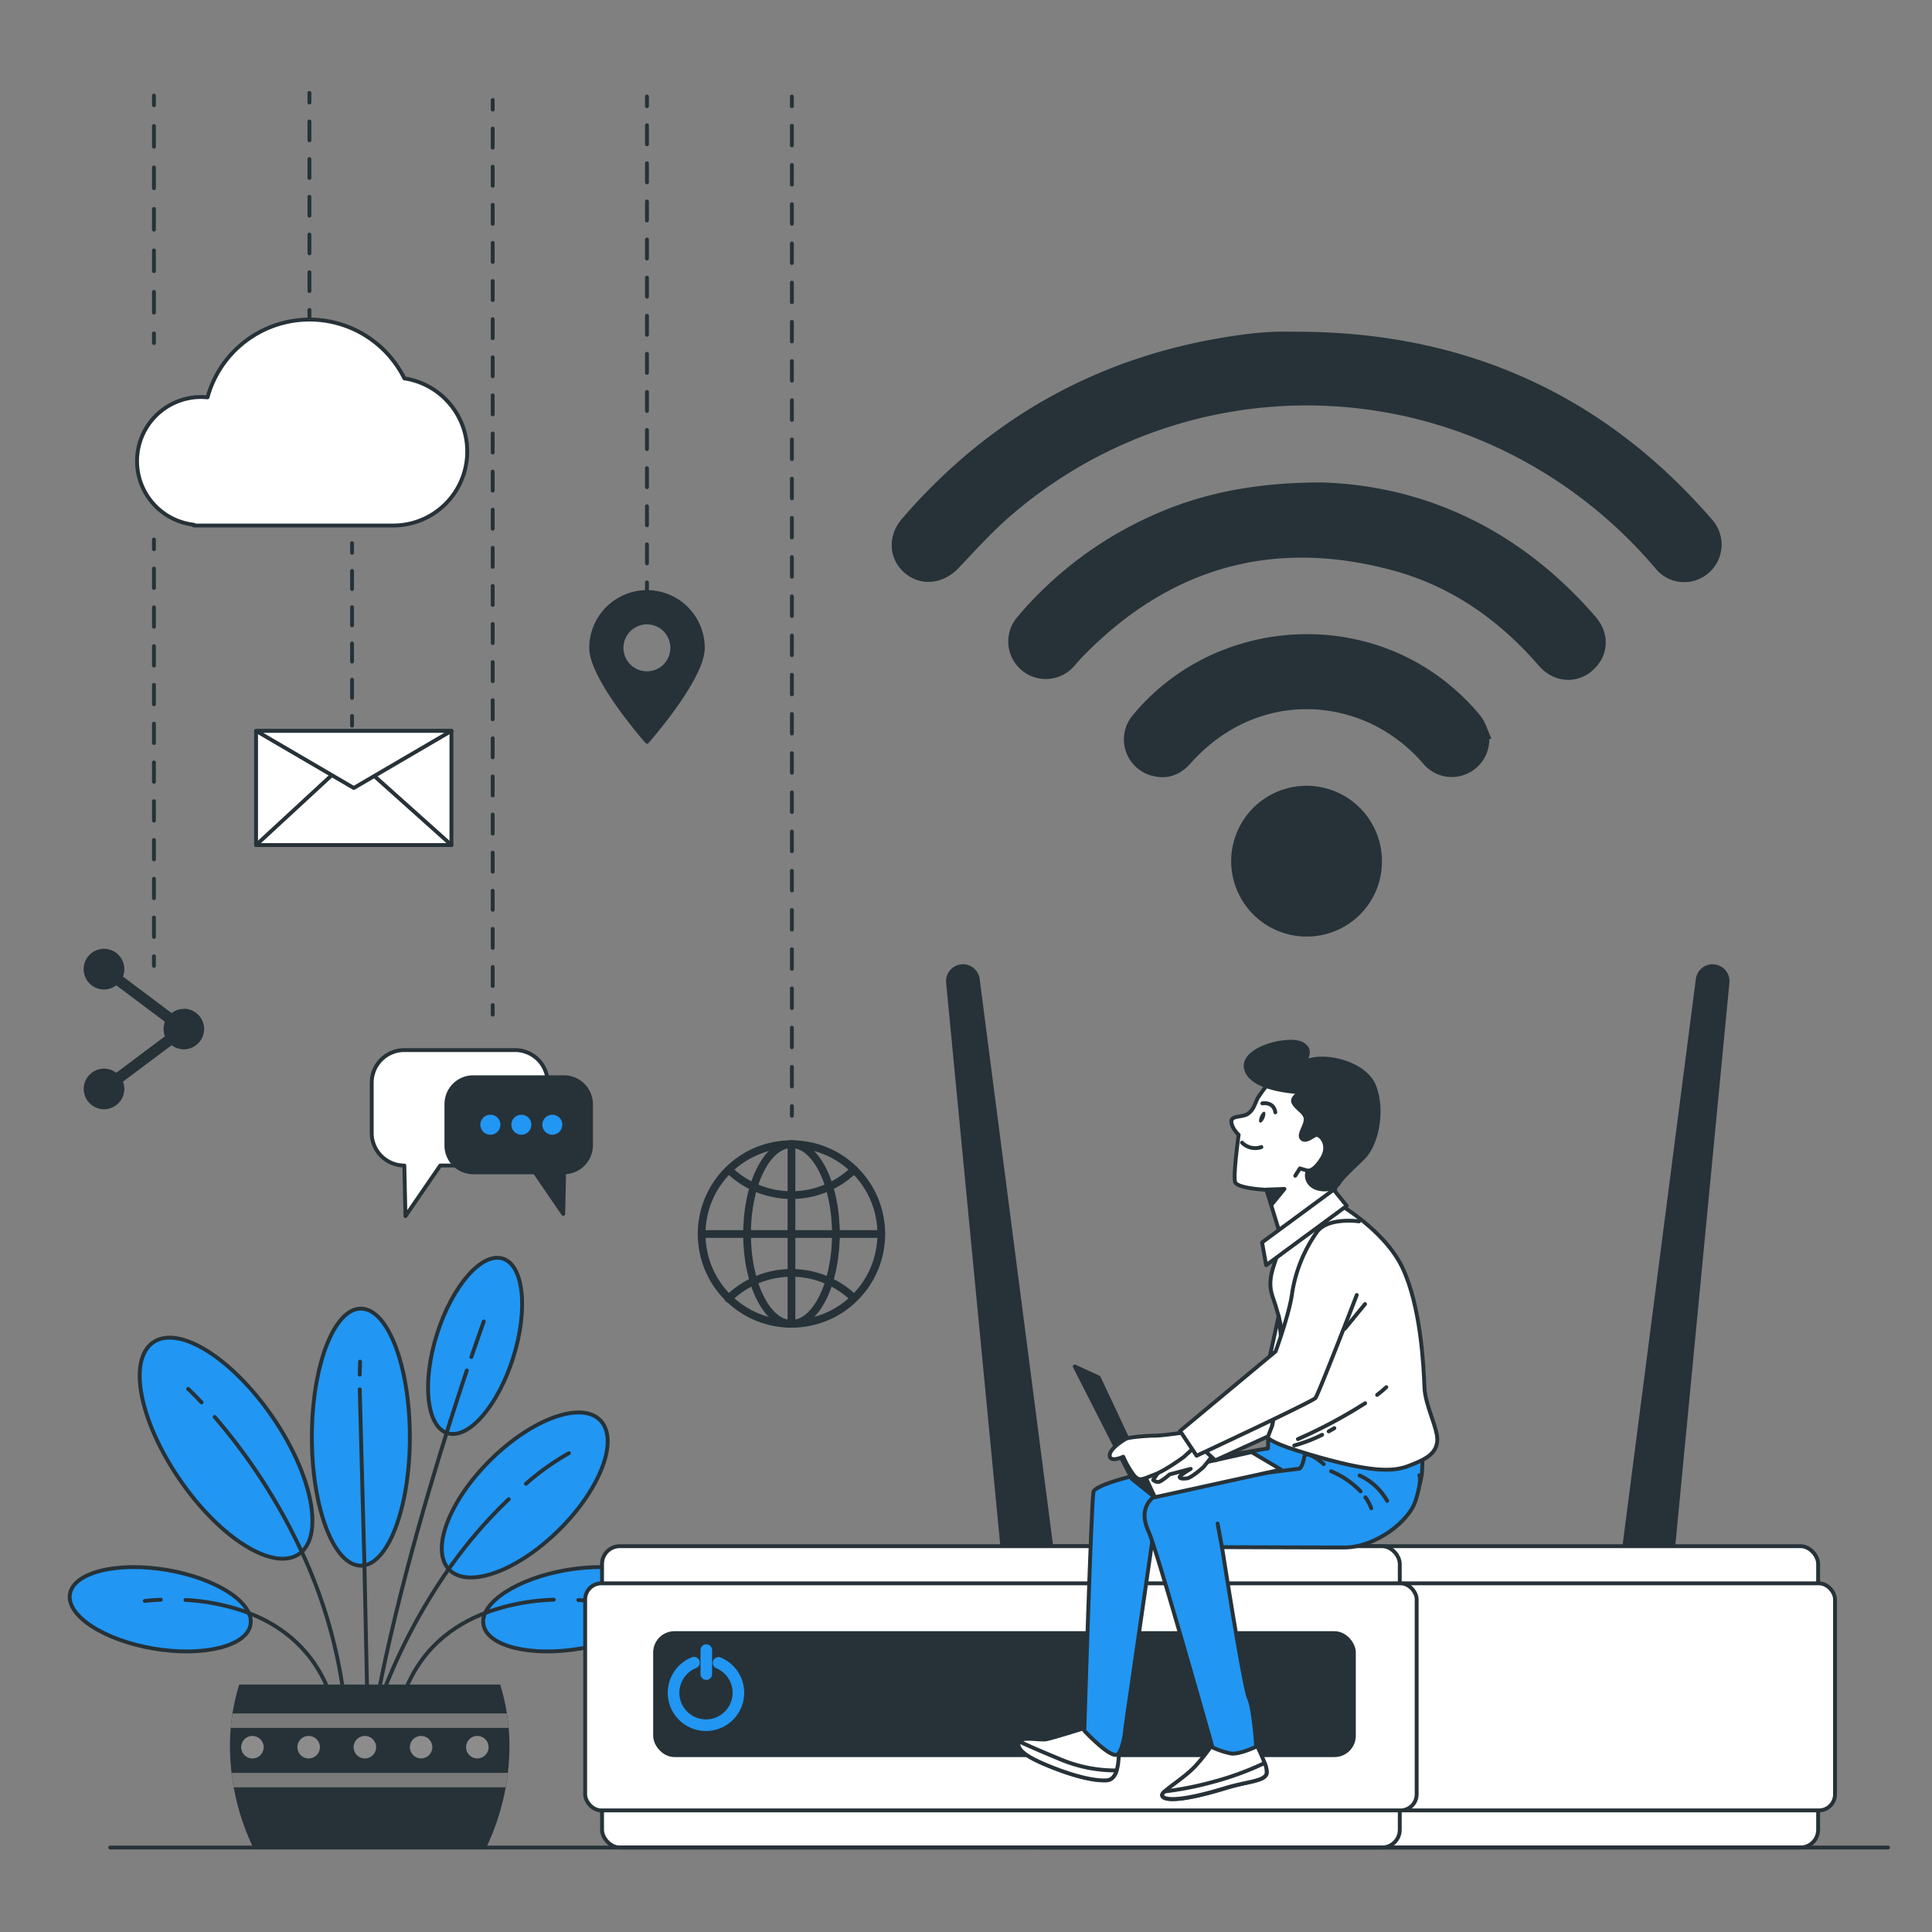 <svg xmlns="http://www.w3.org/2000/svg" viewBox="0 0 500 500">
    <rect x="0" y="0" width="500" height="500" fill="#808080" stroke="none"/>
    <g id="freepik--wifi-icon--inject-4">
        <path
            d="M338.24,85.87c42,.65,77.12,16.6,104.75,48.5a9.71,9.71,0,0,1-.9,14,9.58,9.58,0,0,1-13.67-1.28,120.2,120.2,0,0,0-35.33-28.48,117.06,117.06,0,0,0-130.8,14.24c-5.08,4.29-9.6,9.28-14.18,14.13-4,4.21-9.81,4.88-14,1.27s-4.45-9.64-.67-14Q268.15,94,320.82,86.7c2.75-.38,5.52-.67,8.3-.8C332.15,85.76,335.2,85.87,338.24,85.87Z"
            style="fill:#263238"></path>
        <path
            d="M341.71,124.85c26.57.69,51.56,12,71.21,34.76,3.88,4.48,3.43,10.26-.88,14-4.09,3.52-10,3.05-13.81-1.33-10.26-11.88-22.69-20.59-37.85-24.68-30.89-8.34-57.6-.74-80,22.13-.83.85-1.6,1.76-2.39,2.65a9.71,9.71,0,1,1-14.68-12.72,97.47,97.47,0,0,1,31.33-24.56C308.43,128.23,323,124.92,341.71,124.85Z"
            style="fill:#263238"></path>
        <path
            d="M385.43,191.34a9.72,9.72,0,0,1-6.21,9.09,9.59,9.59,0,0,1-10.83-2.72,41.17,41.17,0,0,0-14.84-11c-16-6.76-33.55-2.56-45.42,10.84-2.81,3.18-6.32,4.33-10.38,3.1A9.71,9.71,0,0,1,293.24,185c20.32-24.5,57.7-28,82.15-7.54a59,59,0,0,1,7.69,7.71c1.35,1.64,1.93,3.91,2.86,5.9Z"
            style="fill:#263238"></path>
        <path d="M338.2,242.38A19.51,19.51,0,1,1,357.65,223,19.42,19.42,0,0,1,338.2,242.38Z"
            style="fill:#263238"></path>
    </g>
    <g id="freepik--globe-icon--inject-4">
        <circle cx="204.83" cy="319.36" r="23.25" transform="translate(-165.83 238.37) rotate(-45)"
            style="fill:none;stroke:#263238;stroke-linecap:round;stroke-linejoin:round;stroke-width:2px"></circle>
        <ellipse cx="204.83" cy="319.36" rx="11.5" ry="23.25"
            style="fill:none;stroke:#263238;stroke-linecap:round;stroke-linejoin:round;stroke-width:2px"></ellipse>
        <path d="M188.83,302.91a23.25,23.25,0,0,0,32.22-.21"
            style="fill:none;stroke:#263238;stroke-linecap:round;stroke-linejoin:round;stroke-width:2px"></path>
        <path d="M220.89,335.87a23.24,23.24,0,0,0-32.36.22"
            style="fill:none;stroke:#263238;stroke-linecap:round;stroke-linejoin:round;stroke-width:2px"></path>
        <line x1="181.58" y1="319.36" x2="228.08" y2="319.36"
            style="fill:none;stroke:#263238;stroke-linecap:round;stroke-linejoin:round;stroke-width:2px"></line>
        <line x1="204.83" y1="296.11" x2="204.83" y2="342.61"
            style="fill:none;stroke:#263238;stroke-linecap:round;stroke-linejoin:round;stroke-width:2px"></line>
        <line x1="204.94" y1="288.76" x2="204.94" y2="286.26"
            style="fill:none;stroke:#263238;stroke-linecap:round;stroke-linejoin:round"></line>
        <line x1="204.94" y1="281.18" x2="204.94" y2="30.01"
            style="fill:none;stroke:#263238;stroke-linecap:round;stroke-linejoin:round;stroke-dasharray:5.074,5.074"></line>
        <line x1="204.94" y1="27.48" x2="204.94" y2="24.98"
            style="fill:none;stroke:#263238;stroke-linecap:round;stroke-linejoin:round"></line>
    </g>
    <g id="freepik--ubication-icon--inject-4">
        <path
            d="M167.43,153.23A14.45,14.45,0,0,0,153,167.68c0,8,14.45,24.29,14.45,24.29s14.44-16.31,14.44-24.29A14.44,14.44,0,0,0,167.43,153.23Zm0,21a6.57,6.57,0,1,1,6.56-6.56A6.57,6.57,0,0,1,167.43,174.24Z"
            style="fill:#263238;stroke:#263238;stroke-linecap:round;stroke-linejoin:round"></path>
        <line x1="167.43" y1="153.23" x2="167.43" y2="150.73"
            style="fill:none;stroke:#263238;stroke-linecap:round;stroke-linejoin:round"></line>
        <line x1="167.43" y1="145.8" x2="167.43" y2="29.94"
            style="fill:none;stroke:#263238;stroke-linecap:round;stroke-linejoin:round;stroke-dasharray:4.93,4.93"></line>
        <line x1="167.43" y1="27.48" x2="167.43" y2="24.98"
            style="fill:none;stroke:#263238;stroke-linecap:round;stroke-linejoin:round"></line>
    </g>
    <g id="freepik--chat-icon--inject-4">
        <path
            d="M133.27,271.76H104.64a8.44,8.44,0,0,0-8.44,8.44v13a8.44,8.44,0,0,0,8.44,8.44h0l.29,13.1,9-13.1h19.36a8.44,8.44,0,0,0,8.44-8.44v-13A8.44,8.44,0,0,0,133.27,271.76Z"
            style="fill:#fff;stroke:#263238;stroke-linecap:round;stroke-linejoin:round"></path>
        <path
            d="M122.47,278.79H146a7,7,0,0,1,6.95,6.94v10.72a7,7,0,0,1-6.95,6.94h0l-.23,10.76-7.38-10.76H122.47a6.94,6.94,0,0,1-6.94-6.94V285.73A6.94,6.94,0,0,1,122.47,278.79Z"
            style="fill:#263238;stroke:#263238;stroke-linecap:round;stroke-linejoin:round"></path>
        <path d="M129.5,291.08a2.59,2.59,0,1,0-2.58,2.59A2.59,2.59,0,0,0,129.5,291.08Z"
            style="fill:#2196f3"></path>
        <circle cx="134.93" cy="291.08" r="2.59" style="fill:#2196f3"></circle>
        <circle cx="142.94" cy="291.08" r="2.59" style="fill:#2196f3"></circle>
        <line x1="127.51" y1="262.61" x2="127.51" y2="260.11"
            style="fill:none;stroke:#263238;stroke-linecap:round;stroke-linejoin:round"></line>
        <line x1="127.51" y1="255.18" x2="127.51" y2="30.84"
            style="fill:none;stroke:#263238;stroke-linecap:round;stroke-linejoin:round;stroke-dasharray:4.931,4.931"></line>
        <line x1="127.51" y1="28.37" x2="127.51" y2="25.87"
            style="fill:none;stroke:#263238;stroke-linecap:round;stroke-linejoin:round"></line>
    </g>
    <g id="freepik--email-icon--inject-4">
        <rect x="66.27" y="189.15" width="50.56" height="29.55"
            style="fill:#fff;stroke:#263238;stroke-linecap:round;stroke-linejoin:round"></rect>
        <polygon points="66.27 218.7 91.16 195.72 116.84 218.7 66.27 218.7"
            style="fill:#fff;stroke:#263238;stroke-linecap:round;stroke-linejoin:round"></polygon>
        <polygon points="66.27 189.15 91.56 203.93 116.84 189.15 66.27 189.15"
            style="fill:#fff;stroke:#263238;stroke-linecap:round;stroke-linejoin:round"></polygon>
        <line x1="91.11" y1="187.8" x2="91.11" y2="185.3"
            style="fill:none;stroke:#263238;stroke-linecap:round;stroke-linejoin:round"></line>
        <line x1="91.11" y1="180.61" x2="91.11" y2="145.4"
            style="fill:none;stroke:#263238;stroke-linecap:round;stroke-linejoin:round;stroke-dasharray:4.694,4.694"></line>
        <line x1="91.11" y1="143.06" x2="91.11" y2="140.56"
            style="fill:none;stroke:#263238;stroke-linecap:round;stroke-linejoin:round"></line>
    </g>
    <g id="freepik--cloud-icon--inject-4">
        <path
            d="M104.63,97.88a27.39,27.39,0,0,0-50.92,4.94c-.44,0-.88-.07-1.32-.07a16.58,16.58,0,0,0-2.22,33.05V136h51.15a19.15,19.15,0,0,0,3.31-38.08Z"
            style="fill:#fff;stroke:#263238;stroke-linecap:round;stroke-linejoin:round"></path>
        <line x1="80.08" y1="82.71" x2="80.08" y2="80.21"
            style="fill:none;stroke:#263238;stroke-linecap:round;stroke-linejoin:round"></line>
        <line x1="80.08" y1="75.33" x2="80.08" y2="28.99"
            style="fill:none;stroke:#263238;stroke-linecap:round;stroke-linejoin:round;stroke-dasharray:4.878,4.878"></line>
        <line x1="80.08" y1="26.55" x2="80.08" y2="24.05"
            style="fill:none;stroke:#263238;stroke-linecap:round;stroke-linejoin:round"></line>
    </g>
    <g id="freepik--share-icon--inject-4">
        <path
            d="M47.58,261.1a5.25,5.25,0,0,0-3.17,1.08l-12.59-9.45a5.05,5.05,0,0,0,.35-1.87A5.26,5.26,0,1,0,30.09,255l12.59,9.44a5.36,5.36,0,0,0-.35,1.88,5.27,5.27,0,0,0,.35,1.87l-12.59,9.44a5.25,5.25,0,1,0,2.08,4.19,5.15,5.15,0,0,0-.35-1.88l12.59-9.44a5.25,5.25,0,1,0,3.17-9.44Z"
            style="fill:#263238"></path>
        <line x1="39.84" y1="88.78" x2="39.84" y2="86.28"
            style="fill:none;stroke:#263238;stroke-linecap:round;stroke-linejoin:round"></line>
        <line x1="39.84" y1="80.91" x2="39.84" y2="29.91"
            style="fill:none;stroke:#263238;stroke-linecap:round;stroke-linejoin:round;stroke-dasharray:5.368,5.368"></line>
        <line x1="39.84" y1="27.23" x2="39.84" y2="24.73"
            style="fill:none;stroke:#263238;stroke-linecap:round;stroke-linejoin:round"></line>
        <line x1="39.84" y1="249.98" x2="39.84" y2="247.48"
            style="fill:none;stroke:#263238;stroke-linecap:round;stroke-linejoin:round"></line>
        <line x1="39.84" y1="242.47" x2="39.84" y2="144.64"
            style="fill:none;stroke:#263238;stroke-linecap:round;stroke-linejoin:round;stroke-dasharray:5.017,5.017"></line>
        <line x1="39.84" y1="142.13" x2="39.84" y2="139.63"
            style="fill:none;stroke:#263238;stroke-linecap:round;stroke-linejoin:round"></line>
    </g>
    <g id="freepik--Plant--inject-4">
        <ellipse cx="93.39" cy="371.93" rx="12.68" ry="33.26"
            style="fill:#2196f3;stroke:#263238;stroke-miterlimit:10"></ellipse>
        <ellipse cx="122.96" cy="348.29" rx="23.7" ry="10.32"
            transform="translate(-246.22 360.01) rotate(-72.37)"
            style="fill:#2196f3;stroke:#263238;stroke-miterlimit:10"></ellipse>
        <path
            d="M39.75,426.65c-12.91-2.19-22.6-8.52-21.65-14.13s12.19-8.4,25.09-6.22,22.6,8.52,21.65,14.13S52.65,428.83,39.75,426.65Z"
            style="fill:#2196f3;stroke:#263238;stroke-miterlimit:10"></path>
        <path
            d="M144.73,395.9c-10.78,10.69-23.52,15.33-28.45,10.35s-.19-17.67,10.59-28.36,23.52-15.33,28.45-10.35S155.51,385.21,144.73,395.9Z"
            style="fill:#2196f3;stroke:#263238;stroke-miterlimit:10"></path>
        <path
            d="M70.44,366.57C80.87,381.7,84,397.64,77.38,402.18S57,398.15,46.57,383,33,352,39.63,347.41,60,351.45,70.44,366.57Z"
            style="fill:#2196f3;stroke:#263238;stroke-miterlimit:10"></path>
        <line x1="94.28" y1="403.53" x2="95.26" y2="449.26"
            style="fill:none;stroke:#263238;stroke-linecap:round;stroke-miterlimit:10"></line>
        <line x1="93.1" y1="359.56" x2="94.28" y2="403.53"
            style="fill:none;stroke:#263238;stroke-linecap:round;stroke-miterlimit:10"></line>
        <line x1="93.18" y1="352.39" x2="93.1" y2="355.76"
            style="fill:none;stroke:#263238;stroke-linecap:round;stroke-miterlimit:10"></line>
        <path d="M77.33,400a127.65,127.65,0,0,1,12.53,48"
            style="fill:none;stroke:#263238;stroke-linecap:round;stroke-miterlimit:10"></path>
        <path d="M55.55,366.7A150.6,150.6,0,0,1,77.33,400"
            style="fill:none;stroke:#263238;stroke-linecap:round;stroke-miterlimit:10"></path>
        <path d="M48.7,359.45s1.31,1.21,3.47,3.5"
            style="fill:none;stroke:#263238;stroke-linecap:round;stroke-miterlimit:10"></path>
        <path d="M117.07,404.72a150.09,150.09,0,0,0-20.56,40.79"
            style="fill:none;stroke:#263238;stroke-linecap:round;stroke-miterlimit:10"></path>
        <path d="M131.65,388a119.81,119.81,0,0,0-14.58,16.76"
            style="fill:none;stroke:#263238;stroke-linecap:round;stroke-miterlimit:10"></path>
        <path d="M147.23,376.08A66.64,66.64,0,0,0,136.12,384"
            style="fill:none;stroke:#263238;stroke-linecap:round;stroke-miterlimit:10"></path>
        <path d="M116.53,367.79c-7,22.11-16.45,54.77-20.85,83.13"
            style="fill:none;stroke:#263238;stroke-linecap:round;stroke-miterlimit:10"></path>
        <path d="M120.81,354.68c-1.25,3.73-2.7,8.15-4.28,13.11"
            style="fill:none;stroke:#263238;stroke-linecap:round;stroke-miterlimit:10"></path>
        <path d="M125.2,342s-1.23,3.39-3.21,9.19"
            style="fill:none;stroke:#263238;stroke-linecap:round;stroke-miterlimit:10"></path>
        <path d="M64.19,417.37c8.78,3.33,17.34,9.75,21.51,21.91"
            style="fill:none;stroke:#263238;stroke-linecap:round;stroke-miterlimit:10"></path>
        <path d="M48,414.07a55.5,55.5,0,0,1,16.21,3.3"
            style="fill:none;stroke:#263238;stroke-linecap:round;stroke-miterlimit:10"></path>
        <path d="M37.47,414.33s1.56-.22,4.14-.32"
            style="fill:none;stroke:#263238;stroke-linecap:round;stroke-miterlimit:10"></path>
        <path
            d="M150.2,426.65c12.91-2.19,22.6-8.52,21.65-14.13s-12.19-8.4-25.1-6.22-22.59,8.52-21.64,14.13S137.29,428.83,150.2,426.65Z"
            style="fill:#2196f3;stroke:#263238;stroke-miterlimit:10"></path>
        <path d="M126,417.27c-8.88,3.29-17.58,9.72-21.79,22"
            style="fill:none;stroke:#263238;stroke-linecap:round;stroke-miterlimit:10"></path>
        <path d="M143.33,414A56,56,0,0,0,126,417.27"
            style="fill:none;stroke:#263238;stroke-linecap:round;stroke-miterlimit:10"></path>
        <path d="M152.47,414.33s-1-.14-2.79-.25"
            style="fill:none;stroke:#263238;stroke-linecap:round;stroke-miterlimit:10"></path>
        <path
            d="M125.85,478.14a61.49,61.49,0,0,0,6-26.18,54.13,54.13,0,0,0-2.4-16H61.91a53.81,53.81,0,0,0-2.4,16,61.63,61.63,0,0,0,6,26.18Z"
            style="fill:#263238"></path>
        <path d="M60.17,443.44c-.19,1.23-.34,2.47-.45,3.74h71.91c-.11-1.27-.26-2.51-.45-3.74Z"
            style="fill:#7a7a7a"></path>
        <path d="M130.87,462.56c.22-1.24.42-2.49.57-3.74H59.92c.15,1.25.34,2.5.57,3.74Z"
            style="fill:#7a7a7a"></path>
        <path d="M68.24,452.17a2.91,2.91,0,1,1-2.91-2.91A2.92,2.92,0,0,1,68.24,452.17Z"
            style="fill:#8c8c8c"></path>
        <path d="M82.79,452.17a2.91,2.91,0,1,1-2.91-2.91A2.91,2.91,0,0,1,82.79,452.17Z"
            style="fill:#8c8c8c"></path>
        <path d="M97.34,452.17a2.91,2.91,0,1,1-2.91-2.91A2.91,2.91,0,0,1,97.34,452.17Z"
            style="fill:#8c8c8c"></path>
        <circle cx="108.98" cy="452.17" r="2.91" style="fill:#8c8c8c"></circle>
        <path d="M126.44,452.17a2.91,2.91,0,1,1-2.91-2.91A2.91,2.91,0,0,1,126.44,452.17Z"
            style="fill:#8c8c8c"></path>
    </g>
    <g id="freepik--Device--inject-4">
        <path
            d="M443.65,250.08h0a3.86,3.86,0,0,0-4.27,3.35L420,403.17l12.62,1.42L447.07,254.3A3.88,3.88,0,0,0,443.65,250.08Z"
            style="fill:#263238;stroke:#263238;stroke-linecap:round;stroke-linejoin:round"></path>
        <path
            d="M248.77,250.08h0a3.86,3.86,0,0,1,4.27,3.35l19.4,149.74-12.62,1.42L245.35,254.3A3.88,3.88,0,0,1,248.77,250.08Z"
            style="fill:#263238;stroke:#263238;stroke-linecap:round;stroke-linejoin:round"></path>
        <rect x="264.08" y="400.15" width="206.45" height="77.98" rx="4.59"
            style="fill:#fff;stroke:#263238;stroke-linecap:round;stroke-linejoin:round"></rect>
        <rect x="259.71" y="409.77" width="215.19" height="58.76" rx="4.17"
            style="fill:#fff;stroke:#263238;stroke-linecap:round;stroke-linejoin:round"></rect>
        <rect x="155.81" y="400.15" width="206.45" height="77.98" rx="4.59"
            style="fill:#fff;stroke:#263238;stroke-linecap:round;stroke-linejoin:round"></rect>
        <rect x="151.44" y="409.77" width="215.19" height="58.76" rx="4.17"
            style="fill:#fff;stroke:#263238;stroke-linecap:round;stroke-linejoin:round"></rect>
        <rect x="169.54" y="422.65" width="180.84" height="31.58" rx="5.01"
            style="fill:#263238;stroke:#263238;stroke-linecap:round;stroke-linejoin:round"></rect>
        <path d="M179.59,430.3a8.39,8.39,0,1,0,6.38.06"
            style="fill:none;stroke:#2196f3;stroke-linecap:round;stroke-miterlimit:10;stroke-width:3px"></path>
        <line x1="182.79" y1="427.05" x2="182.79" y2="433.26"
            style="fill:none;stroke:#2196f3;stroke-linecap:round;stroke-miterlimit:10;stroke-width:3px"></line>
    </g>
    <g id="freepik--Character--inject-4">
        <path
            d="M280.67,447.23s-8.17,2.57-9.9,2.9-7-1-7.21,1,3.06,3.93,8.19,6,10.76,3.76,14.58,3.59,3.09-7.7,3.3-9S280.67,447.23,280.67,447.23Z"
            style="fill:#fff;stroke:#263238;stroke-linecap:round;stroke-linejoin:round"></path>
        <path
            d="M274.43,455.31c-6.39-2.64-9.37-4-10.67-4.65a.89.89,0,0,0-.2.51c-.16,2.09,3.06,3.93,8.19,6s10.76,3.76,14.58,3.59c1.43-.07,2.22-1.16,2.66-2.57A36.87,36.87,0,0,1,274.43,455.31Z"
            style="fill:#fff;stroke:#263238;stroke-linecap:round;stroke-linejoin:round"></path>
        <path
            d="M330.32,370.55l-2.14,1.17v3.11s-44.63,7.44-45.21,11.33-2.35,61.76-2.35,61.76,7.2,7.75,8.75,6,1.95-7.36,1.95-7.36l7.4-51.26s50.27,4.62,57.86,2.28,11.28-12.44,11.47-17.11.2-6.81.2-6.81L334,369Z"
            style="fill:#2196f3;stroke:#263238;stroke-linecap:round;stroke-linejoin:round"></path>
        <path
            d="M315.15,449.32l-.32.53a50.44,50.44,0,0,1-5.51,7.25c-3.31,3.5-8.75,6.42-8.56,7.58s3.89,1.95,16.53-1.94c5.69-1.75,9.92-1.75,10.5-3.7s-4.08-10.3-4.08-10.3Z"
            style="fill:#fff;stroke:#263238;stroke-linecap:round;stroke-linejoin:round"></path>
        <path
            d="M327.79,459a5.46,5.46,0,0,0-.5-2.74,76.92,76.92,0,0,1-13.3,4.88,85.49,85.49,0,0,1-12.61,2.49c-.42.41-.66.76-.62,1,.19,1.17,3.89,1.95,16.53-1.94C323,461,327.21,461,327.79,459Z"
            style="fill:#fff;stroke:#263238;stroke-linecap:round;stroke-linejoin:round"></path>
        <path
            d="M342.58,378.91s-4.67-4.08-5.06-1.75-1.17,2.92-1.17,2.92S303.68,384,300,386.3s-4.86,5.45-2.72,10.12,16.53,55.82,16.53,55.82a23.76,23.76,0,0,0,4.67,1.55c2.14.39,6.61-1.75,6.61-1.75s-.54-9.53-1.9-12.64-6.93-39-6.93-39,23.61.09,31.59.09,16.72-6.61,18.47-12.06,1-6.61,1-6.61"
            style="fill:#2196f3;stroke:#263238;stroke-linecap:round;stroke-linejoin:round"></path>
        <line x1="316.24" y1="400.41" x2="315.11" y2="394.29"
            style="fill:none;stroke:#263238;stroke-linecap:round;stroke-linejoin:round"></line>
        <path d="M353.37,387.51a12.17,12.17,0,0,1,1.51,2.83"
            style="fill:none;stroke:#263238;stroke-linecap:round;stroke-linejoin:round"></path>
        <path d="M344.48,380.76a22.57,22.57,0,0,1,7.64,5.2"
            style="fill:none;stroke:#263238;stroke-linecap:round;stroke-linejoin:round"></path>
        <path d="M351.87,381.86a15.63,15.63,0,0,1,7.12,6.56"
            style="fill:none;stroke:#263238;stroke-linecap:round;stroke-linejoin:round"></path>
        <path
            d="M330.8,322.82s0,.28-.05.76c-.17,2.75-3.22,6.84-1.4,12,4.13,11.64,3.29,20.19,2.92,17.7.58,3.89-2.92,12.25-2.92,15s-7.2,3.13,9.14,8,22,4.65,26.06,3.09,7-2.92,7.39-6.22-3.11-9.14-3.3-14.2-.89-20.89-5.75-31-17.7-17.12-17.7-17.12Z"
            style="fill:#fff;stroke:#263238;stroke-linecap:round;stroke-linejoin:round"></path>
        <path d="M356.4,361c.85-.65,1.64-1.31,2.37-2"
            style="fill:none;stroke:#263238;stroke-linecap:round;stroke-linejoin:round"></path>
        <path d="M335.9,372.44a129.55,129.55,0,0,0,17.39-9.28"
            style="fill:none;stroke:#263238;stroke-linecap:round;stroke-linejoin:round"></path>
        <path d="M342.17,371.32a39.69,39.69,0,0,1-7.22,2.77"
            style="fill:none;stroke:#263238;stroke-linecap:round;stroke-linejoin:round"></path>
        <path d="M345.33,369.61s-.55.34-1.47.84"
            style="fill:none;stroke:#263238;stroke-linecap:round;stroke-linejoin:round"></path>
        <line x1="348.02" y1="343.9" x2="353.27" y2="337.49"
            style="fill:none;stroke:#263238;stroke-linecap:round;stroke-linejoin:round"></line>
        <path
            d="M329,279.69a28,28,0,0,0-3.5,4.49c-.85,1.68-1,2.9-2.45,4s-4.45.39-4.37,2.12,1.88,3.38,1.88,3.38-1.46,10.56-.91,12.24,8.11,2,8.11,2l3.85,12.54,13.59-9.21.36-3.65c.34-1.48,2.78-6.06,4.8-9.5s1.12-12.5-3.76-16.4-11.34-3.5-13.33-3.64S329,279.69,329,279.69Z"
            style="fill:#fff;stroke:#263238;stroke-linecap:round;stroke-linejoin:round"></path>
        <path d="M321.44,295.72a4.82,4.82,0,0,0,5,1.14"
            style="fill:none;stroke:#263238;stroke-linecap:round;stroke-linejoin:round"></path>
        <path
            d="M327.22,289.37c-.33.77-.85,1.28-1.16,1.15s-.29-.87.05-1.64.85-1.28,1.15-1.15S327.55,288.6,327.22,289.37Z"
            style="fill:#263238"></path>
        <path d="M326.69,285.55s2.93-.58,3.37,2.32"
            style="fill:none;stroke:#263238;stroke-linecap:round;stroke-linejoin:round"></path>
        <polygon points="327.71 307.87 332.42 307.69 329.19 311.63 327.71 307.87"
            style="fill:#263238;stroke:#263238;stroke-linecap:round;stroke-linejoin:round"></polygon>
        <polyline points="338.46 302.99 336.42 302.38 335.21 304.28"
            style="fill:none;stroke:#263238;stroke-linecap:round;stroke-linejoin:round"></polyline>
        <path
            d="M337.32,275.05s2.94-3.38-.59-5-15.54,1.31-14.25,6.58,12.5,5.94,13.57,6-2.14,1.22-1.26,2.82,3,2.4,3.11,4.13-2,4.05-1,5.06,2.6-.5,3.62-.89,3.81,2.42,1.61,6-3.68,3.21-3.68,3.21a3.34,3.34,0,0,0,1,3.81c2,1.69,6,1.19,7-.45s2.73-3.12,6.33-6.66,5.31-12.48,2.82-18.65S341.82,272.33,337.32,275.05Z"
            style="fill:#263238;stroke:#263238;stroke-linecap:round;stroke-linejoin:round"></path>
        <polygon points="345.15 307.89 326.62 321.54 327.68 327.43 348.54 312.06 345.15 307.89"
            style="fill:#fff;stroke:#263238;stroke-linecap:round;stroke-linejoin:round"></polygon>
        <polygon points="298.89 387.48 331.53 380.33 323.9 375.8 292.93 382.71 298.89 387.48"
            style="fill:#fff;stroke:#263238;stroke-linecap:round;stroke-linejoin:round"></polygon>
        <polygon points="284.36 356.51 298.89 387.48 292.93 382.71 278.16 353.65 284.36 356.51"
            style="fill:#263238;stroke:#263238;stroke-linecap:round;stroke-linejoin:round"></polygon>
        <path
            d="M310.61,374.31l-7.52,1.94L298.43,383a1.86,1.86,0,0,0,1.42.52c.78-.13,2.85-1.95,2.85-1.95l5.45-1.43s-2.85,1.69-2.85,2.08.52.52,1.81.39,4.41-3,4.41-3l2.08-2.6Z"
            style="fill:#fff;stroke:#263238;stroke-linecap:round;stroke-linejoin:round"></path>
        <polygon
            points="330.93 340.54 327.08 358.1 310.61 374.31 314.5 377.94 328.18 371.72 329.13 369.25 332.43 354.54 330.93 340.54"
            style="fill:#fff;stroke:#263238;stroke-linecap:round;stroke-linejoin:round"></polygon>
        <path
            d="M306.05,370.77s-5.25.78-7.19.78-6.61.39-7.39.78-4.48,2.72-4.28,4.47,3.5.2,3.5.2a24.77,24.77,0,0,0,2.53,4.47c1.55,2.14,2.33,1.36,5.44.2s7.78-4.67,7.78-4.67l2.73-2.53Z"
            style="fill:#fff;stroke:#263238;stroke-linecap:round;stroke-linejoin:round"></path>
        <path
            d="M351.72,316.09s-8-1.17-10.89,2.72a37.49,37.49,0,0,0-6.42,15.76c-.59,5.05-4.28,15.17-4.28,15.17L305.4,370.33l4.28,6.41s30-14,30.76-14.94,10.69-26.65,10.69-26.65"
            style="fill:#fff;stroke:#263238;stroke-linecap:round;stroke-linejoin:round"></path>
    </g>
    <g id="freepik--Floor--inject-4">
        <line x1="28.5" y1="478.14" x2="488.61" y2="478.14"
            style="fill:none;stroke:#263238;stroke-linecap:round;stroke-linejoin:round"></line>
    </g>
</svg>